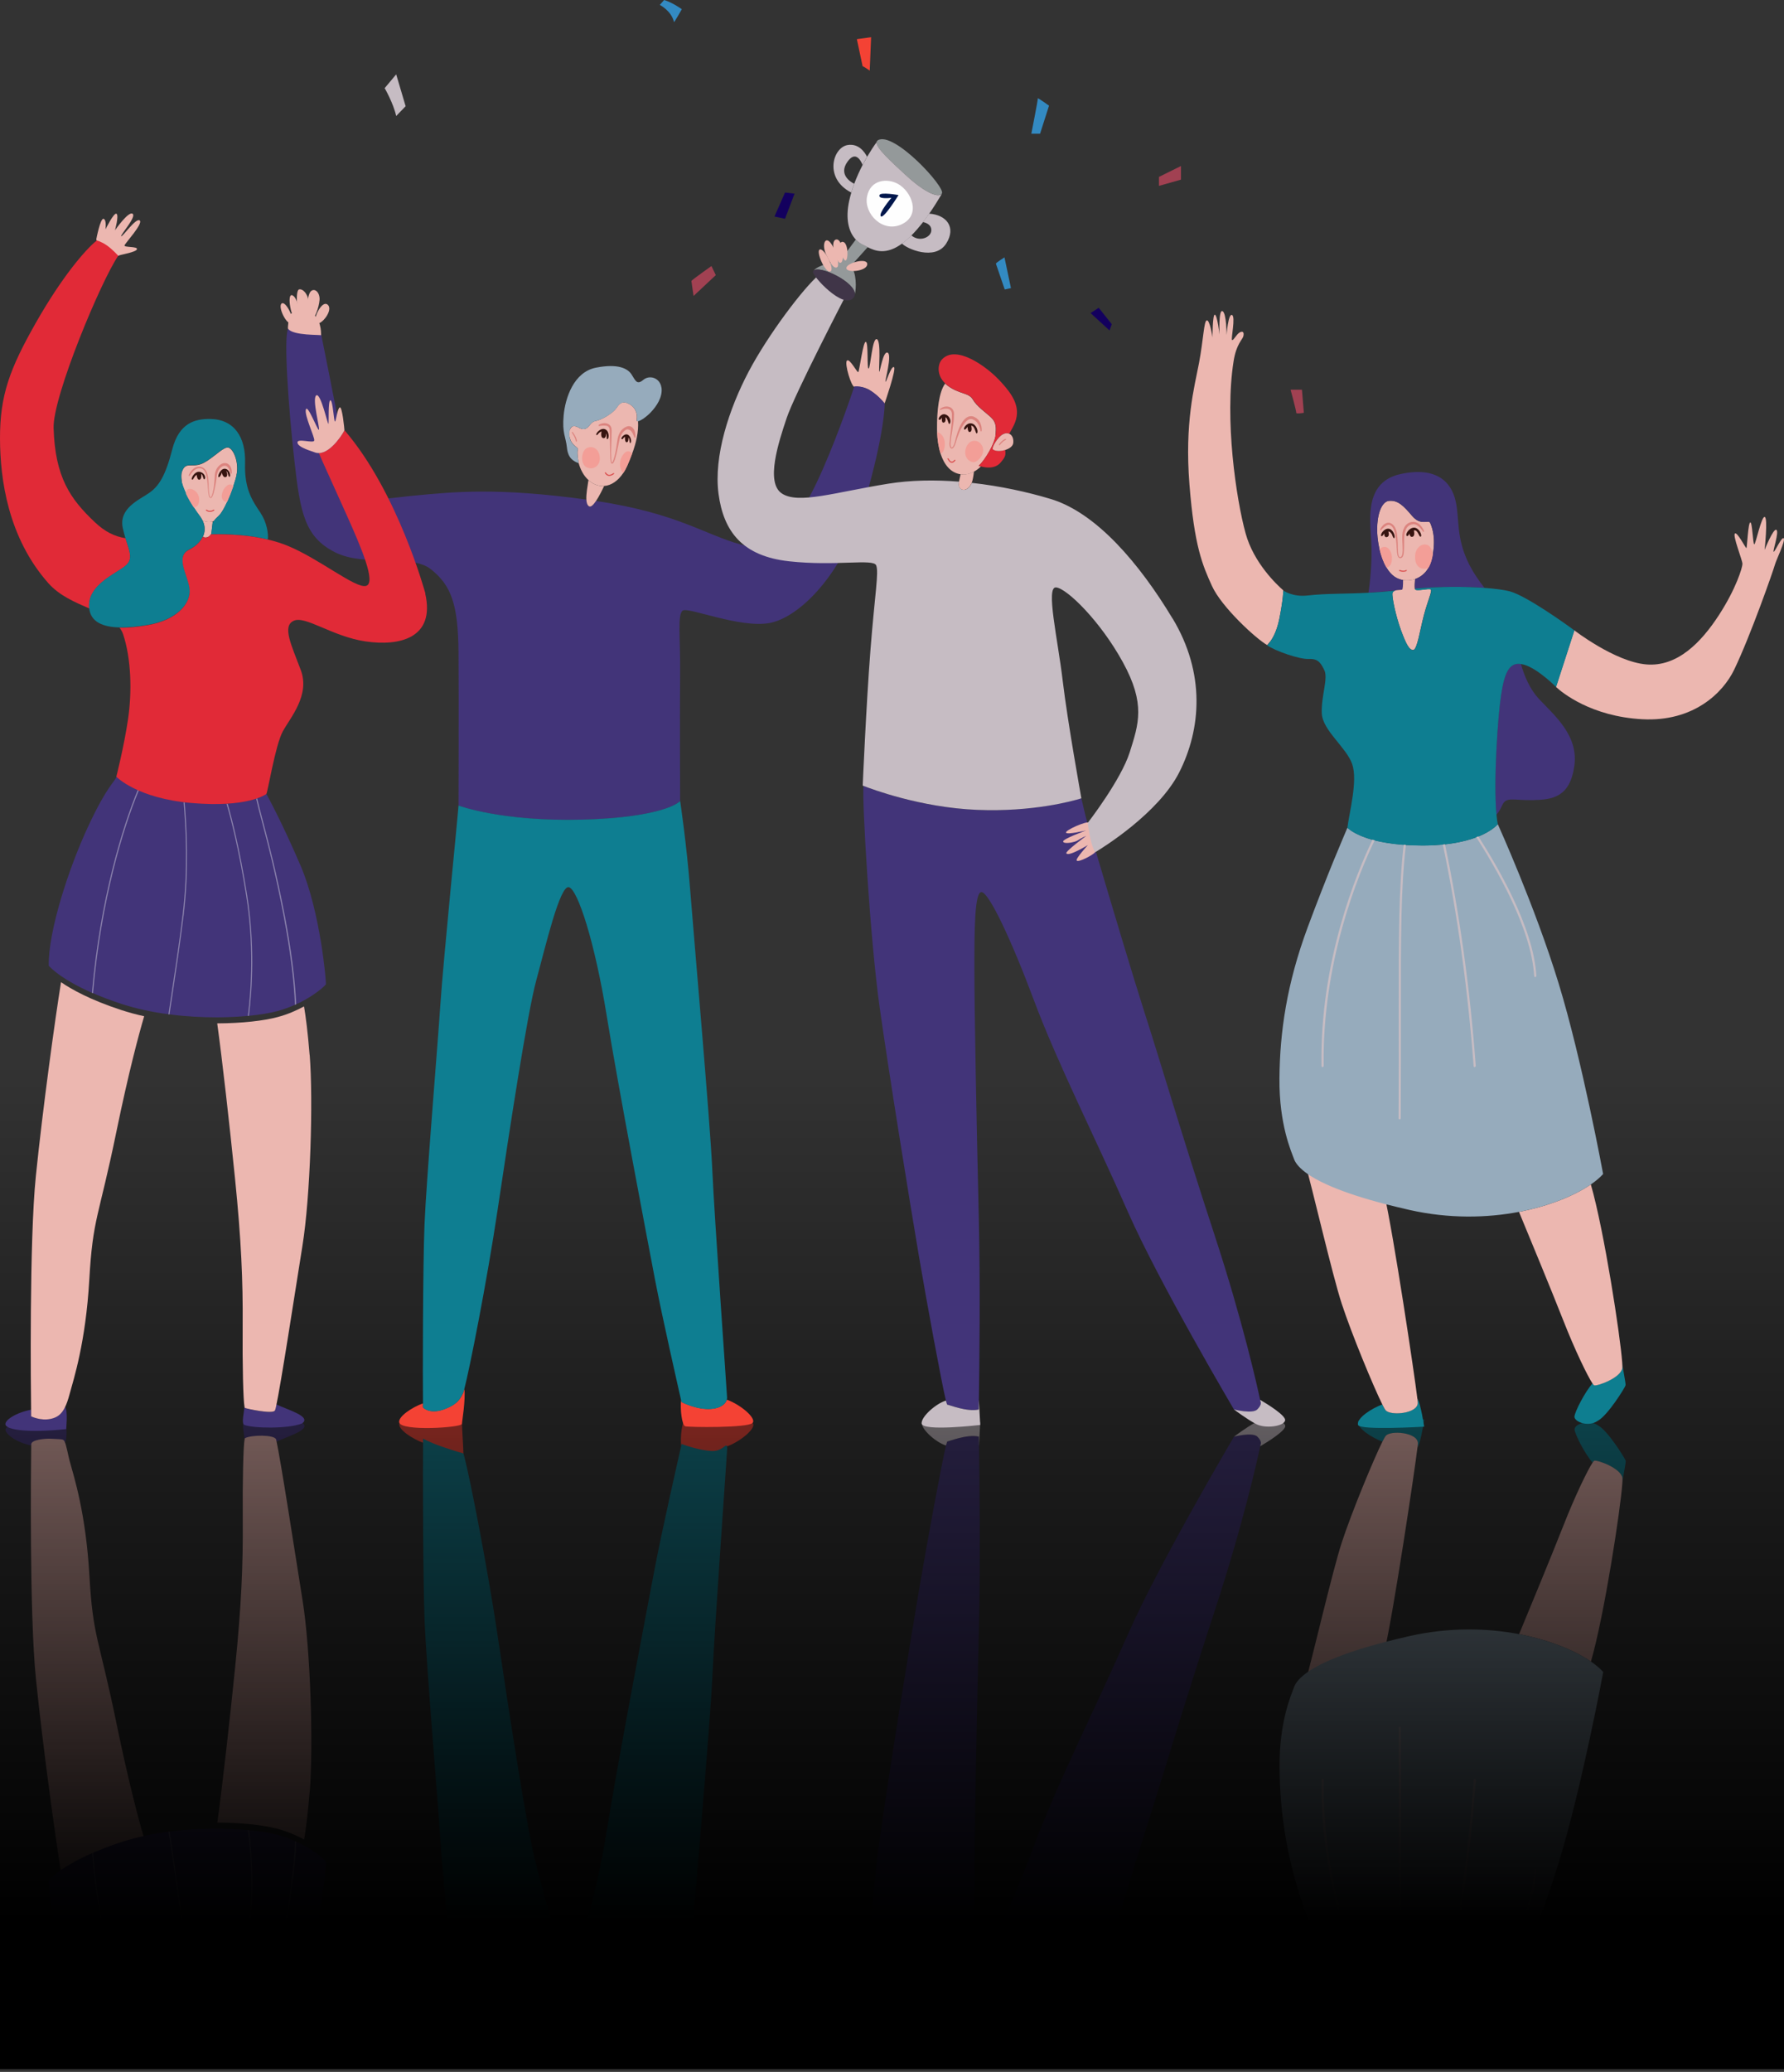 <svg width="647" height="751" viewBox="0 0 647 751" fill="none" xmlns="http://www.w3.org/2000/svg">
<rect x="0" y="0" width="647" height="751" fill="#333333" stroke="none"/>
<g opacity="0.8">
<path d="M457.207 523.472C457.207 523.472 457.149 523.704 457.062 524.139C456.162 528.403 450.968 552.042 440.465 584.092C428.83 619.565 420.763 647.12 414.844 665.451C411.217 676.705 403.151 703.68 397.493 722.794C397.319 722.678 397.203 722.62 397.203 722.62C395.723 725.143 394.94 730.132 394.679 732.278C393.373 736.745 392.734 740.313 392.183 742.198C389.63 741.415 374.6 737.151 354.376 737.992C333.688 738.834 315.728 745.679 313.203 746.665C312.623 741.792 315.524 691.527 319.064 666.437C322.604 641.348 329.974 595.926 333.311 576.232C336.241 558.974 341.464 530.665 343.089 523.936C343.321 523.008 343.495 522.486 343.553 522.486C344.134 522.486 350.633 519.759 354.985 520.717C354.985 520.717 354.985 522.022 355.043 524.284C355.218 534.697 355.624 565.935 354.985 591.779C354.202 623.307 353.419 666.031 353.419 680.012C353.419 693.992 353.419 708.959 356.175 708.175C358.932 707.392 366.621 691.44 375.093 668.787C383.566 646.134 397.551 618.579 408.983 592.562C420.415 566.573 447.574 520.688 447.574 520.688C447.574 520.688 454.276 518.947 456.046 520.688C457.816 522.457 457.236 523.443 457.236 523.443L457.207 523.472Z" fill="#423479"/>
<path d="M18.434 523.935C14.749 523.152 13.5 523.935 13.5 523.935C13.5 523.935 11.354 523.181 11.354 523.935C6.038 522.936 1.538 519.655 2.038 517.935C2.538 516.216 10.5 515.435 24.038 516.935C24.038 516.935 24.515 521.347 23.5 523C22.281 520.477 22.495 524.457 20 523.935L18.434 523.935Z" fill="#423479"/>
<path d="M88.825 521.259C88.825 521.259 88.737 521.433 88.679 521.665H88.65V521.868V521.549C88.65 519.983 87.468 515.653 88.65 515.153C91.668 513.877 104.538 513.653 109.538 515.653C113.252 518.118 104.478 520.562 100.038 522.65C99.864 521.838 98 522 98 522C98 522 89.347 520.998 88.825 521.259Z" fill="#423479"/>
<path d="M22.179 678.92C20.061 665.897 15.535 633.064 13.04 608.612C10.631 584.915 11.211 531.882 11.327 523.5C11.351 521.8 16.598 521.388 18.5 521.5C23 521.765 22.92 521.511 23.5 522.7C24.081 523.889 24.733 527.573 25.226 529.429C26.793 535.201 31.116 548.34 32.422 571.051C33.727 593.762 35.73 592.979 42.287 624.884C46.755 646.522 50.411 660.067 52.326 666.535C49.454 667.173 46.61 667.927 43.883 668.827C32.77 672.481 26.038 676.223 22.15 678.891L22.179 678.92Z" fill="#ECB7B0"/>
<path d="M112.329 649.142C111.662 657.524 110.907 663.209 110.298 666.777C107.629 665.327 104.379 663.876 100.636 662.89C95.79 661.585 87.869 660.657 78.816 660.628C80.644 647.402 83.227 624.546 85.287 604.271C87.521 582.083 88.159 567.522 88.043 551.366C87.927 536.603 88.246 523.957 88.711 521.694C88.769 521.462 88.798 521.317 88.856 521.288C91.333 520.05 99.5 520 100.143 521.752C101.826 529.236 107.106 563.723 109.718 579.994C112.619 597.977 113.664 632.638 112.358 649.171L112.329 649.142Z" fill="#ECB7B0"/>
<path d="M118.277 674.878C118.161 674.501 115.259 671.687 110.297 668.961C109.398 668.439 108.411 667.974 107.367 667.51C107.251 667.452 107.106 667.394 106.99 667.336C105.075 666.495 102.956 665.712 100.635 665.074C97.995 664.378 94.455 663.769 90.306 663.363C90.161 663.363 90.016 663.334 89.9 663.334C86.534 663.015 82.791 662.841 78.816 662.812C73.332 662.812 67.442 663.102 61.493 663.885C61.377 663.885 61.232 663.914 61.116 663.943C58.186 664.32 55.255 664.813 52.353 665.451C49.481 666.089 46.666 666.843 43.91 667.742C39.993 669.019 36.656 670.324 33.755 671.571C33.639 671.629 33.493 671.687 33.377 671.716C28.242 673.978 24.615 676.096 22.177 677.778C18.957 680.04 17.709 681.52 17.709 681.52C17.506 694.021 24.992 716.964 31.985 731.93C38.977 746.897 41.444 747.796 42.314 750.058C42.314 750.058 44.606 747.68 50.003 745.244C50.119 745.186 50.235 745.128 50.352 745.099C54.181 743.416 59.52 741.763 66.6 740.864C66.716 740.864 66.861 740.835 66.977 740.835C67.877 740.719 68.805 740.632 69.763 740.545C74.666 740.139 78.758 740.081 82.123 740.284C82.268 740.284 82.385 740.284 82.53 740.284C87.259 740.574 90.567 741.328 92.801 742.053C92.917 742.053 93.062 742.111 93.178 742.169C95.412 742.952 96.428 743.677 96.631 743.764C96.631 743.764 101.854 734.512 109.05 717.776C116.246 701.04 118.393 675.545 118.219 674.936L118.277 674.878Z" fill="#423479"/>
<path d="M502.529 520.479C502.297 520.769 501.891 521.523 501.368 522.538C497.625 521.204 491.957 517.618 492.537 515.153C493.027 513.072 516.538 514.499 516.538 514.499C516.538 514.499 515.267 522.944 514.106 524.598C514.193 523.902 514.222 523.379 514.222 523.118C514.222 519.203 504.241 518.362 502.529 520.479Z" fill="#0E7E90"/>
<path d="M514.076 524.598C513.002 533.648 505.459 583.946 502.093 598.623C486.047 602.828 477.633 606.831 473.31 610.138C475.805 601.697 483.145 569.73 486.627 559.085C490.254 548.005 498.146 529.007 501.367 522.539C501.889 521.494 502.296 520.769 502.528 520.479C504.24 518.333 514.221 519.174 514.221 523.119C514.221 523.38 514.192 523.902 514.105 524.598H514.076Z" fill="#ECB7B0"/>
<path d="M588.414 535.799C587.892 532.116 579.071 529.099 578.172 529.505C578.056 529.563 577.853 529.795 577.592 530.172C574.893 527.156 571.183 519.979 571.038 518.152C570.922 516.325 576.037 514.153 579.538 516.652C583.078 518.509 589.459 528.78 589.575 529.476C589.72 530.172 588.588 535.248 588.356 537.771C588.414 536.785 588.443 536.118 588.414 535.799Z" fill="#0E7E90"/>
<path d="M588.357 537.771C587.689 547.256 581.857 585.397 576.983 602.278C571.18 598.276 562.04 594.476 550.927 592.33C554.641 583.338 562.533 564.34 567.001 552.97C571.209 542.238 575.851 532.696 577.592 530.143C577.853 529.766 578.056 529.534 578.172 529.476C579.101 529.07 587.892 532.086 588.415 535.77C588.444 536.089 588.415 536.756 588.357 537.742V537.771Z" fill="#ECB7B0"/>
<path d="M581.45 606.049C580.318 604.801 578.838 603.525 577.01 602.278C571.207 598.275 562.067 594.476 550.954 592.329C539.377 590.125 525.624 589.777 511.203 593.025C507.925 593.751 504.907 594.534 502.092 595.23C486.076 599.435 477.632 603.438 473.309 606.774C470.901 608.63 469.769 610.225 469.305 611.56C468.377 614.17 463.908 623.887 464.053 640.709C464.198 657.503 466.694 674.964 474.296 695.442C477.661 704.491 480.911 712.729 483.494 719.081C486.105 725.433 488.049 729.958 488.716 731.553C488.716 731.553 490.951 729.058 497.769 727.173C498.03 727.115 498.291 727.028 498.553 726.97C501.338 726.274 504.82 725.665 509.114 725.346C509.375 725.346 509.636 725.317 509.898 725.288C511.755 725.172 513.757 725.085 515.904 725.085C518.602 725.085 521.04 725.23 523.274 725.433C523.535 725.433 523.796 725.491 524.057 725.52C528.874 726.042 532.559 726.999 535.402 728.043C535.663 728.13 535.924 728.246 536.157 728.333C541.408 730.451 543.236 732.829 543.236 732.829C543.236 732.829 556.758 703.012 565.288 675.167C573.819 647.352 581.45 605.991 581.45 605.991V606.049Z" fill="#96ABBC"/>
<path d="M160.814 526.435C155.678 524.666 153.444 521.5 153.444 521.5C153.444 521.761 153.444 522.254 153.444 522.95C149.382 521.471 144.565 518.222 144.797 516.134C145.184 512.654 167.538 514.176 167.538 515.496C167.538 517.564 168 524 168.068 526.895C166 527.435 165.978 529.205 160.843 527.435L160.814 526.435Z" fill="#F44234"/>
<path d="M257.841 527.435C252.734 527.058 247.192 523.443 247.192 523.443C247.192 523.443 247.134 523.704 247.047 524.139C246.67 520.832 247.337 515.059 248.527 514.653C249.716 514.247 271.246 514.015 272.958 515.842C274.466 517.437 268.925 522.34 263.644 524.284C263.266 523.095 261.932 527.754 257.87 527.435H257.841Z" fill="#F44234"/>
<path d="M258.363 607.615C257.579 625.076 251.66 692.048 250.355 708.842C249.049 725.636 246.699 741.27 246.699 741.27C246.699 740.864 240.518 735.237 211.242 734.454C181.965 733.67 166.326 739.558 166.326 739.558C166.065 735.498 160.813 683.376 159.768 667.742C158.724 652.109 154.662 603.786 153.994 587.776C153.385 572.925 153.327 531.564 153.443 522.892C153.443 522.196 153.443 521.703 153.443 521.441C153.443 521.441 155.364 522.666 160.5 524.435C165.607 526.205 168.038 526.807 168.038 526.807C168.125 527.01 168.27 527.446 168.415 528.084C170.272 535.016 176.655 567.24 180.515 593.113C184.722 621.334 191.279 664.407 194.558 676.357C197.837 688.307 203.089 710.873 206.367 709.973C209.646 709.045 215.826 689.641 220.034 663.624C224.241 637.635 234.86 582.091 237.617 567.646C240.141 554.478 246.031 528.606 247.047 524.081C247.134 523.646 247.192 523.385 247.192 523.385C247.192 523.385 252.705 525.558 257.841 525.935C261.932 526.254 263.237 523.037 263.615 524.226C263.702 524.516 263.731 524.806 263.731 524.98C263.731 525.879 259.146 590.096 258.363 607.557V607.615Z" fill="#0E7E91"/>
<path d="M343.552 522.486C343.552 522.486 343.32 523.008 343.088 523.936C339.664 522.979 334.057 518.152 334.298 515.653C334.587 512.654 355.5 515.5 355.5 515.5L355.043 524.284C355.014 522.022 354.985 520.716 354.985 520.716C350.632 519.759 344.133 522.486 343.552 522.486Z" fill="#C6BCC3"/>
<path d="M457.061 524.168C457.148 523.732 457.206 523.5 457.206 523.5C457.206 523.5 457.786 522.514 456.016 520.745C454.247 519.005 447.544 520.745 447.544 520.745C447.544 520.745 452.07 517.322 455.494 515.495C458.918 513.639 465.737 514.625 466.114 516.771C466.433 518.512 459.672 522.688 457.032 524.226L457.061 524.168Z" fill="#C6BCC3"/>
<path opacity="0.4" d="M50.381 745.041C44.781 731.64 36.686 705.275 33.755 671.542C33.639 671.6 33.494 671.658 33.378 671.687C36.309 705.391 44.404 731.756 50.004 745.186C50.12 745.128 50.236 745.07 50.352 745.041H50.381Z" fill="white"/>
<path opacity="0.4" d="M66.688 700.257C65.441 690.018 63.729 678.648 62.481 670.353C62.104 667.946 61.785 665.712 61.494 663.856C61.378 663.856 61.233 663.885 61.117 663.914C61.349 665.509 61.669 667.626 62.104 670.382C63.351 678.677 65.092 690.047 66.311 700.286C68.255 716.645 67.385 731.698 66.63 740.777C66.746 740.777 66.891 740.748 67.007 740.748C67.762 731.611 68.632 716.616 66.688 700.257Z" fill="white"/>
<path opacity="0.4" d="M90.336 663.363C90.336 663.363 90.046 663.334 89.93 663.334C91.206 673.369 92.106 689.641 89.291 707.073C86.564 724.244 83.662 735.208 82.183 740.226C82.328 740.226 82.444 740.226 82.589 740.226C84.069 735.15 86.941 724.186 89.669 707.102C92.454 689.67 91.584 673.398 90.307 663.334L90.336 663.363Z" fill="white"/>
<path opacity="0.4" d="M107.397 667.51C107.397 667.51 107.136 667.394 107.019 667.336C106.642 676.386 105.279 687.06 102.986 699.184C99.969 715.078 97.154 725.694 95.094 733.496C94.224 736.774 93.498 739.53 92.918 742.053C93.034 742.053 93.179 742.111 93.295 742.169C93.876 739.675 94.601 736.919 95.471 733.613C97.531 725.839 100.346 715.165 103.393 699.271C105.685 687.176 107.048 676.56 107.455 667.539L107.397 667.51Z" fill="white"/>
<path d="M480.07 645.177C480.07 644.945 479.896 644.771 479.693 644.771C479.49 644.771 479.287 644.945 479.287 645.177C478.678 683.028 491.909 714.905 497.799 727.174C498.06 727.116 498.321 727.029 498.582 726.971C492.75 714.876 479.49 682.999 480.099 645.177H480.07Z" fill="#C6BCC3"/>
<path d="M508.1 663.71C508.1 652.921 508.1 640.739 508.042 626.236C508.042 626.004 507.868 625.859 507.636 625.859C507.404 625.859 507.259 626.033 507.259 626.236C507.346 640.739 507.346 652.921 507.317 663.71C507.317 692.425 507.288 709.393 509.116 725.346C509.377 725.346 509.638 725.317 509.899 725.288C508.071 709.335 508.071 692.396 508.1 663.71Z" fill="#C6BCC3"/>
<path d="M535.23 645.205C535.23 645.002 535.085 644.799 534.853 644.77C534.65 644.77 534.476 644.944 534.476 645.118C532.358 673.195 528.615 700.199 523.305 725.433C523.566 725.433 523.827 725.491 524.088 725.52C529.398 700.286 533.17 673.253 535.259 645.176L535.23 645.205Z" fill="#C6BCC3"/>
<path d="M557.194 677.807C557.194 677.604 557.049 677.401 556.817 677.401C556.585 677.401 556.44 677.575 556.44 677.778C555.424 695.5 541.816 718.037 535.433 728.101C535.694 728.188 535.955 728.304 536.187 728.391C542.657 718.24 556.208 695.703 557.223 677.836L557.194 677.807Z" fill="#C6BCC3"/>
</g>
<rect x="647" y="750" width="647" height="372" transform="rotate(-180 647 750)" fill="url(#paint0_linear_1279_113170)"/>
<path d="M519.668 200.903C519.581 201.483 519.435 202.063 519.29 202.702C519 203.891 518.594 204.907 518.072 205.806C516.882 207.896 515.112 209.23 513.197 209.898C511.775 210.391 510.296 210.507 508.845 210.275C507.713 210.072 506.611 209.665 505.682 208.998C504.58 208.215 503.651 207.112 502.839 205.777C501.678 203.862 500.837 201.483 500.285 199.046C499.647 196.289 499.357 193.475 499.444 191.067C499.647 185.031 501.533 181.782 503.709 181.55C506.872 181.23 508.903 183.174 512.124 187.004C515.344 190.805 518.101 188.194 518.681 189.558C519.232 190.834 520.77 194.461 519.639 200.903H519.668Z" fill="#ECB7B0"/>
<path d="M457.169 508.147C457.169 508.147 457.111 507.915 457.024 507.48C456.124 503.214 450.93 479.567 440.427 447.505C428.792 412.019 420.725 384.454 414.806 366.116C411.179 354.858 403.113 327.874 397.455 308.753C397.281 308.869 397.165 308.927 397.165 308.927C395.685 306.403 394.902 301.412 394.64 299.265C393.335 294.797 392.696 291.228 392.145 289.342C389.592 290.125 374.562 294.39 354.338 293.549C333.65 292.707 315.689 285.86 313.165 284.873C312.585 289.748 315.486 340.032 319.026 365.13C322.566 390.228 329.936 435.666 333.273 455.368C336.203 472.632 341.426 500.951 343.051 507.683C343.283 508.611 343.457 509.134 343.515 509.134C344.096 509.134 350.595 511.861 354.947 510.903C354.947 510.903 354.947 509.598 355.005 507.335C355.179 496.918 355.586 465.668 354.947 439.816C354.164 408.276 353.38 365.536 353.38 351.551C353.38 337.565 353.38 322.593 356.137 323.377C358.893 324.16 366.583 340.119 375.055 362.78C383.528 385.441 397.513 413.005 408.945 439.032C420.377 465.03 447.536 510.932 447.536 510.932C447.536 510.932 454.238 512.673 456.008 510.932C457.778 509.163 457.198 508.176 457.198 508.176L457.169 508.147Z" fill="#423479"/>
<path d="M309.944 140.261C308.784 140.406 306.172 131.701 307.159 130.715C308.145 129.728 310.902 135.241 311.279 134.864C311.685 134.458 313.049 123.432 314.035 123.925C315.022 124.418 314.325 133.79 315.022 133.587C315.718 133.384 316.299 122.445 317.981 122.939C319.664 123.432 318.591 134.661 318.881 134.748C319.171 134.864 320.245 127.059 321.928 127.842C323.61 128.626 320.854 138.172 321.144 138.375C321.434 138.578 323.117 132.659 324.191 133.065C325.264 133.442 320.825 146.238 320.825 146.238C320.825 146.238 318.272 143.133 315.225 141.305C313.571 140.319 311.366 140.058 309.944 140.232V140.261Z" fill="#ECB7B0"/>
<path d="M320.824 146.238C320.824 146.238 315.746 139.39 309.827 140.087C309.827 140.087 304.691 155.755 298.395 170.089C292.069 184.393 283.016 201.338 268.828 197.421C255.104 193.62 245.935 186.105 216.165 181.579C215.207 183 214.25 183.929 213.583 183.494C212.973 183.087 212.741 182.217 212.654 181.085C180.592 176.675 164.75 178.242 149.72 179.693C134.603 181.143 128.77 184.509 124.94 164.227C121.081 143.946 116.41 120.849 116.41 120.849C116.41 120.849 105.413 117.106 104.456 119.167C102.86 122.619 104.601 147.631 106.748 166.81C108.866 185.989 110.578 194.665 121.488 200.178C132.397 205.69 149.081 200.584 156.306 206.358C163.531 212.132 166.142 218.835 166.287 236.302C166.403 253.769 166.287 292.011 166.287 292.011C166.287 292.011 181.927 297.902 211.203 297.118C240.48 296.335 246.66 290.677 246.66 290.299C246.66 289.922 246.515 256.816 246.66 243.933C246.776 231.079 245.616 222.781 247.589 221.33C249.562 219.879 268.48 227.887 279.244 225.798C290.009 223.68 305.765 208.215 313.396 182.449C320.998 156.712 320.853 146.238 320.853 146.238H320.824Z" fill="#423479"/>
<path d="M43.176 92.589C44.046 92.241 49.385 91.399 49.675 90.326C49.965 89.252 44.946 89.745 45.149 88.962C45.352 88.178 52.054 80.983 50.662 79.909C49.298 78.835 44.365 86.002 43.959 85.625C43.553 85.219 49.559 78.603 48.108 77.501C46.629 76.369 41.696 83.478 41.696 83.478C41.696 83.478 43.176 78.226 42.276 77.501C41.377 76.775 38.243 83.159 38.243 83.159C38.243 83.159 38.736 79.706 37.576 79.329C36.386 78.922 34.906 86.815 34.906 86.815C34.906 86.815 38.562 94.504 43.176 92.618V92.589Z" fill="#ECB7B0"/>
<path d="M104.457 119.166C104.282 118.905 104.747 114.843 105.153 114.06C105.559 113.276 110.782 111.39 113.829 114.06C116.875 116.7 116.382 121.836 116.44 121.546C116.498 121.255 106.256 121.749 104.486 119.166H104.457Z" fill="#ECB7B0"/>
<path d="M105.818 117.107C107.124 116.294 103.758 108.924 102.162 109.998C100.595 111.072 104.019 118.18 105.818 117.107Z" fill="#ECB7B0"/>
<path d="M107.88 116.323C108.983 116.178 108.49 108.256 106.11 107.067C103.731 105.877 105.704 116.613 107.88 116.323Z" fill="#ECB7B0"/>
<path d="M110.406 115.742C111.393 115.713 111.915 111.129 111.828 108.953C111.712 106.777 109.884 104.514 108.433 104.92C106.983 105.326 107.505 115.859 110.406 115.742Z" fill="#ECB7B0"/>
<path d="M112.725 115.742C114.031 116.207 115.684 111.419 115.888 108.75C116.091 106.08 114.176 104.223 112.725 105.587C111.274 106.951 110.752 115.046 112.725 115.742Z" fill="#ECB7B0"/>
<path d="M114.584 117.222C116.412 118.18 121.084 112.348 118.821 110.433C116.557 108.547 113.134 116.439 114.584 117.222Z" fill="#ECB7B0"/>
<path d="M394.931 298.22C394.264 297.408 386.314 300.919 386.604 301.789C386.894 302.689 393.945 301.006 393.945 301.006C393.945 301.006 385.385 304.082 385.559 305.039C385.762 306.084 389.912 305.329 390.985 304.546C392.088 303.762 393.945 302.979 393.945 302.979C393.945 302.979 386.372 308.55 386.72 309.275C387.387 310.697 394.525 306.316 394.525 306.316C394.525 306.316 389.912 311.364 390.492 311.945C391.246 312.699 396.498 309.798 397.165 308.927C397.165 308.927 397.456 301.267 394.902 298.22H394.931Z" fill="#ECB7B0"/>
<path d="M85.829 172.178C85.568 173.338 85.133 174.789 84.611 176.327C83.972 178.184 83.218 180.128 82.435 181.869C81.39 184.161 80.258 186.105 79.33 186.976C78.401 187.846 77.85 188.426 77.531 188.891C77.386 188.949 77.212 188.949 77.067 189.007C75.819 189.355 74.6 189.181 73.44 188.658C73.353 188.484 73.266 188.31 73.15 188.136C72.947 187.788 72.714 187.411 72.453 187.063C71.728 186.105 70.974 185.061 70.248 183.929C69.204 182.362 68.217 180.65 67.434 178.996C66.766 177.604 66.273 176.211 65.954 174.934C65.809 173.715 65.751 172.555 65.838 171.597C65.867 171.481 65.896 171.336 65.896 171.249C67.172 167.187 69.262 169.566 72.976 168.203C74.426 167.651 75.964 166.549 77.386 165.446C78.169 164.895 78.866 164.314 79.504 163.821C80.897 162.748 82.115 162.022 82.899 162.283C84.843 162.922 86.729 167.999 85.742 172.236L85.829 172.178Z" fill="#ECB7B0"/>
<path d="M45.526 205.081C48.427 202.673 47.006 199.945 45.526 195.1C41.522 194.432 38.098 192.778 34.413 189.297C25.476 180.882 19.963 172.961 19.441 155.145C19.093 143.684 36.763 101.554 42.886 92.704C42.886 92.704 40.738 90.325 38.765 88.961C36.792 87.569 35.109 87.162 35.109 87.162C30.873 90.528 22.314 100.596 12.942 117.106C3.57 133.645 -0.057 143.22 0.001 159.063C0.059 173.744 2.902 194.839 17.526 211.377C21.53 215.904 27.217 218.312 32.382 220.546C32.382 220.401 32.353 220.285 32.324 220.169C31.831 211.987 41.986 208.041 45.526 205.11V205.081Z" fill="#E12A37"/>
<path d="M77.066 188.978C75.819 189.326 74.6 189.152 73.439 188.629C74.31 190.399 74.426 192.111 73.904 193.736C73.817 193.997 73.701 194.287 73.585 194.549C73.614 194.578 73.643 194.636 73.701 194.636C74.6 195.071 75.819 194.81 76.515 193.649C76.573 193.562 76.602 193.417 76.66 193.33L77.095 189.703C77.095 189.442 77.095 189.21 77.095 189.007L77.066 188.978Z" fill="#ECB7B0"/>
<path d="M94.591 186.048C91.428 181.405 88.585 177.169 88.875 167.826C89.165 158.454 84.929 151.983 76.253 151.867C70.827 151.78 64.937 153.231 62.471 162.893C60.004 172.555 57.567 176.298 53.998 178.736C50.458 181.202 42.972 184.249 44.539 191.444C44.829 192.779 45.178 193.969 45.497 195.071C46.977 199.888 48.398 202.644 45.497 205.053C41.957 208.012 31.801 211.929 32.295 220.112C32.295 220.257 32.324 220.373 32.353 220.489C32.875 225.537 37.489 227.307 43.408 227.423C46.599 227.482 50.139 227.104 53.679 226.495C63.922 224.725 68.941 219.009 68.854 214.076C68.767 209.173 63.225 201.861 68.564 199.221C70.972 198.002 72.713 196.377 73.584 194.491C73.7 194.23 73.816 193.969 73.903 193.679C74.396 192.083 74.28 190.342 73.439 188.572C73.352 188.398 73.264 188.224 73.148 188.05C72.945 187.701 72.713 187.324 72.452 186.976C69.812 183.494 66.968 178.445 65.953 174.819C65.721 173.919 65.604 172.439 65.837 171.482C65.865 171.366 65.865 171.221 65.924 171.134C67.2 167.1 69.289 169.451 73.003 168.087C74.454 167.536 75.992 166.462 77.443 165.33C78.168 164.779 78.894 164.199 79.561 163.706C80.954 162.661 82.172 161.936 82.956 162.197C84.9 162.835 86.786 167.913 85.799 172.149C84.813 176.385 81.563 184.887 79.3 186.947C78.342 187.817 77.82 188.427 77.501 188.862C77.066 189.442 77.066 189.703 77.066 189.703L76.63 193.33V193.65C83.855 193.504 90.79 194.027 97.115 195.536C97.434 193.562 96.709 189.21 94.562 186.077L94.591 186.048Z" fill="#0E7E91"/>
<path d="M18.396 514.278C14.711 515.061 11.317 513.349 11.317 513.349C11.317 513.349 11.317 511.724 11.317 510.969C6 511.969 1.5 514.749 2 516.469C2.5 518.19 10 519.5 24 518C24 518 24.664 511.638 23.648 509.984C22.43 512.508 20.921 513.727 18.425 514.249L18.396 514.278Z" fill="#423479"/>
<path d="M88.786 510.361C88.786 510.361 88.699 510.187 88.641 509.955H88.612V509.751V510.071C88.612 511.637 87.43 515.969 88.612 516.469C91.63 517.746 104.5 517.969 109.5 515.969C113.214 513.503 104.44 511.058 100 508.969C99.826 509.782 99.754 511.173 99.667 511.318C98.739 512.711 89.309 510.622 88.786 510.361Z" fill="#423479"/>
<path d="M22.141 355.969C20.023 368.997 15.496 401.843 13.001 426.303C10.593 450.008 11.173 503.861 11.289 512.246C11.289 512.972 11.289 513.378 11.289 513.378C11.289 513.378 14.684 515.09 18.369 514.306C20.864 513.784 22.373 512.565 23.592 510.041C24.172 508.852 24.694 507.372 25.188 505.515C26.755 499.741 31.078 486.597 32.383 463.878C33.689 441.159 35.691 441.942 42.249 410.025C46.717 388.379 50.373 374.829 52.288 368.359C49.416 367.72 46.572 366.966 43.845 366.067C32.732 362.411 26 358.668 22.112 355.998L22.141 355.969Z" fill="#ECB7B0"/>
<path d="M112.291 382.431C111.624 374.046 110.869 368.359 110.26 364.79C107.591 366.241 104.341 367.692 100.598 368.678C95.752 369.984 87.831 370.912 78.778 370.941C80.606 384.172 83.189 407.037 85.249 427.318C87.483 449.515 88.121 464.081 88.005 480.242C87.889 495.011 88.208 507.662 88.673 509.925C88.731 510.157 88.76 510.302 88.818 510.331C89.34 510.593 98.799 512.682 99.698 511.289C99.785 511.144 99.931 510.68 100.105 509.867C101.788 502.381 107.068 467.882 109.68 451.604C112.581 433.615 113.626 398.941 112.32 382.402L112.291 382.431Z" fill="#ECB7B0"/>
<path d="M118.239 356.687C118.122 357.064 115.221 359.878 110.259 362.606C109.36 363.128 108.373 363.592 107.329 364.057C107.213 364.115 107.068 364.173 106.951 364.231C105.036 365.072 102.918 365.856 100.597 366.494C97.957 367.19 94.417 367.8 90.268 368.206C90.123 368.206 89.978 368.235 89.861 368.235C86.496 368.554 82.753 368.728 78.778 368.757C73.294 368.757 67.403 368.467 61.455 367.684C61.339 367.684 61.194 367.655 61.078 367.626C58.148 367.248 55.217 366.755 52.316 366.117C49.443 365.478 46.628 364.724 43.872 363.825C39.955 362.548 36.618 361.242 33.717 359.994C33.6 359.936 33.455 359.878 33.339 359.849C28.204 357.586 24.577 355.468 22.139 353.785C18.919 351.522 17.671 350.042 17.671 350.042C17.468 337.537 24.954 314.585 31.947 299.613C38.939 284.641 41.406 283.742 42.276 281.479C42.276 281.479 44.568 283.858 49.965 286.295C50.081 286.353 50.197 286.411 50.313 286.44C54.143 288.123 59.482 289.777 66.562 290.677C66.678 290.677 66.823 290.706 66.939 290.706C67.839 290.822 68.767 290.909 69.725 290.996C74.628 291.402 78.719 291.46 82.085 291.257C82.23 291.257 82.346 291.257 82.492 291.257C87.221 290.967 90.529 290.212 92.763 289.487C92.879 289.487 93.024 289.429 93.14 289.371C95.374 288.588 96.39 287.862 96.593 287.775C96.593 287.775 101.816 297.031 109.012 313.773C116.207 330.515 118.355 356.019 118.18 356.629L118.239 356.687Z" fill="#423479"/>
<path d="M508.468 213.786C508.816 213.728 508.903 212.277 508.874 210.275C507.743 210.072 506.64 209.637 505.712 208.998C501.301 205.923 499.27 197.102 499.473 191.067C499.676 185.032 501.591 181.782 503.738 181.55C506.901 181.231 508.932 183.204 512.153 187.005C515.374 190.806 518.13 188.194 518.71 189.558C519.291 190.922 521.09 195.129 519.291 202.673C518.362 206.59 515.954 208.94 513.227 209.898C513.052 211.203 512.936 212.625 513.11 213.322C522.482 212.538 531.564 212.567 538.354 213.06C536.352 210.507 534.466 207.78 532.986 204.907C527.879 194.926 529.446 188.223 527.879 181.492C526.313 174.76 521.061 169.044 508.062 171.801C495.063 174.557 496.775 187.556 497.297 195.941C497.79 203.747 496.688 212.248 496.311 214.801C499.241 214.656 502.491 214.395 506.176 214.018C507.075 213.757 508.265 213.815 508.526 213.757L508.468 213.786Z" fill="#423479"/>
<path d="M544.361 251.912C543.172 259.862 541.547 283.393 542.707 295.29C543.723 294.216 544.39 292.765 544.884 291.721C546.334 288.703 548.83 290.154 555.909 290.009C562.989 289.893 569.315 288.964 570.939 277.793C572.593 266.622 563.802 259.398 558.144 253.362C554.923 249.91 552.921 245.325 551.557 240.625C547.321 240.015 545.551 243.874 544.361 251.912Z" fill="#423479"/>
<path d="M460.65 232.559C461.666 231.195 463.117 228.584 463.987 224.202C465.438 216.978 465.409 213.989 465.409 213.989C463.117 211.987 454.702 204.095 451.742 193.33C448.29 180.824 444.053 151.954 447.39 130.889C448.377 124.65 450.64 123.113 450.93 121.836C451.22 120.559 450.843 119.863 449.653 120.472C448.464 121.053 447.187 123.722 446.81 123.229C446.404 122.735 448.174 114.756 446.81 114.176C445.417 113.567 444.837 121.459 444.837 121.459C444.837 121.459 444.837 113.479 443.357 112.783C441.877 112.087 442.283 121.256 442.283 121.256C442.283 121.256 441.5 114.35 440.601 114.06C439.73 113.77 439.73 122.619 439.73 122.329C439.73 122.039 438.744 115.917 437.67 116.12C436.596 116.323 436.48 122.91 434.826 131.672C433.144 140.435 429.604 153.231 431.374 175.602C433.144 197.972 436.103 204.849 439.556 212.422C443.009 220.024 455.514 231.543 459.548 233.806C459.548 233.806 460.012 233.371 460.65 232.53V232.559Z" fill="#ECB7B0"/>
<path d="M506.118 214.018C506.873 213.96 507.656 213.873 508.468 213.757C508.207 213.815 507.047 213.757 506.118 214.018Z" fill="#ECB7B0"/>
<path d="M646.93 195.129C646.205 194.287 643.651 200.177 643.245 200.003C642.839 199.8 645.334 192.72 644.231 192.053C643.129 191.386 639.966 199.336 639.966 199.336C639.966 199.336 641.214 187.846 640.024 187.381C638.835 186.917 636.745 197.247 636.223 197.305C635.701 197.363 635.556 189.296 634.772 189.354C633.989 189.412 633.612 198.407 633.38 198.668C633.177 198.93 629.956 192.488 629.172 193.417C628.389 194.345 631.929 203.079 631.929 204.384C631.929 205.69 629.637 213.379 623.34 223.041C617.044 232.704 608.368 241.814 597.023 240.828C585.649 239.841 570.939 228.467 570.939 228.467L564.294 248.981C566.47 251.041 577.09 259.717 595.631 260.703C614.142 261.69 624.878 251.157 628.911 242.772C634.83 230.527 643.187 206.619 643.68 204.762C644.173 202.905 647.626 195.97 646.901 195.099L646.93 195.129Z" fill="#ECB7B0"/>
<path d="M502.491 511.141C502.259 510.851 501.853 510.097 501.33 509.081C497.587 510.416 491.919 514.003 492.499 516.469C492.989 518.551 516.5 517.124 516.5 517.124C516.5 517.124 515.229 508.675 514.068 507.021C514.155 507.717 514.184 508.24 514.184 508.501C514.184 512.418 504.203 513.259 502.491 511.141Z" fill="#0E7E90"/>
<path d="M514.038 507.021C512.964 497.968 505.421 447.651 502.055 432.969C486.009 428.762 477.595 424.758 473.271 421.45C475.767 429.894 483.107 461.873 486.589 472.521C490.216 483.605 498.108 502.61 501.329 509.081C501.851 510.125 502.257 510.851 502.49 511.141C504.202 513.288 514.183 512.447 514.183 508.5C514.183 508.239 514.154 507.717 514.067 507.021H514.038Z" fill="#ECB7B0"/>
<path d="M588.376 495.816C587.854 499.501 579.033 502.518 578.134 502.112C578.018 502.054 577.815 501.822 577.554 501.445C574.855 504.462 571.145 511.641 571 513.469C570.884 515.297 575.999 517.469 579.5 514.969C583.04 513.112 589.421 502.837 589.537 502.141C589.682 501.445 588.55 496.367 588.318 493.843C588.376 494.829 588.405 495.496 588.376 495.816Z" fill="#0E7E90"/>
<path d="M588.319 493.843C587.651 484.354 581.819 446.199 576.945 429.312C571.141 433.316 562.002 437.117 550.889 439.265C554.603 448.259 562.495 467.264 566.963 478.638C571.17 489.374 575.813 498.92 577.554 501.474C577.815 501.851 578.018 502.083 578.134 502.141C579.063 502.547 587.854 499.53 588.377 495.845C588.406 495.525 588.377 494.858 588.319 493.872V493.843Z" fill="#ECB7B0"/>
<path d="M581.412 425.54C580.28 426.788 578.8 428.065 576.972 429.312C571.169 433.316 562.029 437.117 550.916 439.265C539.339 441.47 525.586 441.818 511.165 438.568C507.886 437.843 504.869 437.059 502.054 436.363C486.038 432.156 477.594 428.152 473.271 424.815C470.863 422.958 469.731 421.362 469.267 420.027C468.338 417.416 463.87 407.696 464.015 390.867C464.16 374.067 466.656 356.6 474.258 336.115C477.623 327.062 480.873 318.822 483.455 312.467C486.067 306.113 488.011 301.586 488.678 299.991C488.678 299.991 490.913 302.486 497.731 304.372C497.992 304.43 498.253 304.517 498.515 304.575C501.3 305.271 504.782 305.881 509.076 306.2C509.337 306.2 509.598 306.229 509.86 306.258C511.717 306.374 513.719 306.461 515.866 306.461C518.564 306.461 521.001 306.316 523.236 306.113C523.497 306.113 523.758 306.055 524.019 306.026C528.836 305.503 532.521 304.546 535.364 303.501C535.625 303.414 535.886 303.298 536.119 303.211C541.37 301.093 543.198 298.714 543.198 298.714C543.198 298.714 556.719 328.542 565.25 356.397C573.781 384.222 581.412 425.598 581.412 425.598V425.54Z" fill="#96ABBC"/>
<path d="M518.883 213.641C518.216 213.119 513.69 214.482 513.167 213.554C513.138 213.496 513.109 213.409 513.08 213.293C512.935 212.596 513.051 211.175 513.196 209.869C511.774 210.362 510.266 210.478 508.844 210.246C508.844 212.248 508.786 213.699 508.438 213.757C507.625 213.844 506.871 213.931 506.087 214.018C505.565 214.163 505.13 214.424 505.014 214.889C504.695 216.136 506.146 223.1 508.032 228.294C509.947 233.487 511.107 235.693 512.558 235.577C513.98 235.431 514.966 228.352 516.417 222.897C517.868 217.442 519.493 214.163 518.854 213.641H518.883Z" fill="#ECB7B0"/>
<path d="M547.669 214.366C545.667 213.844 542.388 213.38 538.326 213.089C531.536 212.596 522.483 212.538 513.082 213.35C513.082 213.438 513.14 213.554 513.169 213.612C513.692 214.54 518.218 213.147 518.885 213.699C519.553 214.221 517.899 217.5 516.448 222.955C514.997 228.409 514.011 235.489 512.589 235.634C511.138 235.75 509.949 233.516 508.063 228.351C506.177 223.158 504.726 216.194 505.045 214.946C505.161 214.482 505.596 214.25 506.119 214.076C502.434 214.453 499.184 214.714 496.253 214.859C487.317 215.324 481.31 215.062 474.231 215.846C468.805 216.484 465.468 214.076 465.41 214.047C465.41 214.047 465.41 217.035 463.988 224.26C463.118 228.642 461.667 231.224 460.651 232.617C460.013 233.516 459.549 233.893 459.549 233.893C462.508 235.983 471.271 239 474.521 238.855C477.771 238.71 478.844 239.9 480.295 242.917C481.746 245.935 479.105 252.376 479.366 258.557C479.628 264.737 488.303 270.917 490.392 276.952C492.481 282.987 489.348 294.42 488.651 300.049C488.651 300.049 494.454 306.49 515.868 306.49C537.281 306.49 543.2 298.743 543.2 298.743C542.997 297.756 542.852 296.625 542.736 295.348C541.575 283.452 543.2 259.92 544.39 251.97C545.609 243.904 547.35 240.045 551.586 240.683C551.963 240.741 552.369 240.828 552.804 240.944C557.94 242.511 564.353 249.039 564.353 249.039L570.997 228.526C568.154 226.378 553.588 215.991 547.698 214.395L547.669 214.366Z" fill="#0E7E91"/>
<path d="M214.135 174.644C213.874 174.47 213.642 174.238 213.41 174.034C213.091 176.182 212.539 179.025 212.655 181.085C212.713 182.217 212.975 183.087 213.584 183.493C214.251 183.958 215.209 183 216.166 181.578C217.327 179.867 218.459 177.516 219.097 176.153C217.472 176.269 215.789 175.804 214.164 174.644H214.135Z" fill="#ECB7B0"/>
<path d="M229.252 164.46C228.73 165.881 228.121 167.332 227.482 168.812C227.047 169.769 226.583 170.669 226.032 171.452C224.204 174.209 221.737 175.979 219.097 176.153C217.472 176.269 215.789 175.805 214.164 174.644C213.903 174.47 213.671 174.267 213.439 174.035C211.553 172.352 210.45 170.002 209.87 167.883C209.841 167.709 209.174 164.082 209.551 163.096C209.986 162.08 207.694 161.819 206.823 159.237C206.475 158.279 206.33 157.438 206.359 156.713C206.417 156.393 206.504 156.103 206.62 155.813C206.852 155.32 207.113 154.943 207.375 154.71C207.52 154.623 207.694 154.565 207.897 154.507C208.709 154.362 209.406 154.769 210.131 155.117C210.189 155.175 210.218 155.233 210.247 155.291C210.247 155.291 210.276 155.291 210.363 155.233C210.973 155.523 211.611 155.697 212.336 155.407C214.048 154.71 213.99 152.941 216.137 152.563C218.284 152.157 222.347 149.691 223.536 147.921C224.726 146.151 225.799 145.048 228.353 146.528C230.906 148.008 231.225 150.677 230.906 152.157C230.819 152.563 231.022 152.708 231.399 152.65C231.632 156.626 230.732 160.456 229.252 164.46Z" fill="#ECB7B0"/>
<path d="M160.776 510.904C155.64 512.674 153.406 510.12 153.406 510.12C153.406 509.859 153.406 509.366 153.406 508.67C149.343 510.149 144.527 513.399 144.759 515.488C145.146 518.969 167.5 517.447 167.5 516.127C167.5 515.952 168.929 507.045 168.407 503.447C168.233 504.085 168.116 504.52 168.029 504.723C166.985 506.958 165.94 509.105 160.805 510.875L160.776 510.904Z" fill="#F44234"/>
<path d="M257.803 510.672C252.696 511.049 247.154 508.176 247.154 508.176C247.154 508.176 247.096 507.915 247.009 507.48C246.632 510.788 247.299 516.563 248.489 516.969C249.678 517.375 271.208 517.608 272.92 515.78C274.428 514.184 268.886 509.279 263.606 507.335C263.228 508.525 261.894 510.353 257.832 510.672H257.803Z" fill="#F44234"/>
<path d="M258.325 423.974C257.541 406.506 251.622 339.51 250.317 322.71C249.011 305.91 246.661 290.271 246.661 290.271C246.661 290.677 240.48 296.306 211.204 297.089C181.927 297.873 166.288 291.982 166.288 291.982C166.027 296.045 160.775 348.185 159.73 363.825C158.686 379.464 154.624 427.804 153.956 443.82C153.347 458.676 153.289 500.052 153.405 508.728C153.405 509.424 153.405 509.917 153.405 510.178C153.405 510.178 155.639 512.732 160.775 510.962C165.882 509.192 166.926 507.016 168 504.811C168.087 504.607 168.232 504.172 168.377 503.534C170.234 496.599 176.617 464.363 180.476 438.481C184.684 410.249 191.241 367.161 194.52 355.207C197.799 343.253 203.05 320.679 206.329 321.578C209.608 322.507 215.788 341.918 219.995 367.945C224.203 393.943 234.822 449.507 237.579 463.957C240.103 477.13 245.993 503.012 247.009 507.538C247.096 507.973 247.154 508.234 247.154 508.234C247.154 508.234 252.667 511.107 257.803 510.73C261.894 510.411 263.199 508.583 263.577 507.393C263.664 507.103 263.693 506.813 263.693 506.639C263.693 505.739 259.108 441.499 258.325 424.032V423.974Z" fill="#0E7E91"/>
<path d="M239.871 140.464C239.378 137.011 235.635 135.734 233.284 137.707C230.934 139.68 230.441 137.881 229.048 135.734C227.655 133.558 224.116 131.701 216.136 133.268C208.128 134.835 205.023 144.12 204.414 150.59C203.834 157.09 205.198 158.279 205.604 162.225C206.01 166.171 207.954 167.158 209.869 167.912C209.869 167.912 209.869 167.912 209.869 167.883C209.84 167.709 209.173 164.082 209.55 163.096C209.956 162.08 207.635 161.819 206.793 159.266C206.097 157.177 206.706 155.058 207.345 154.71C207.519 154.623 207.693 154.565 207.896 154.507C208.708 154.362 209.405 154.768 210.13 155.117C210.217 155.175 210.304 155.204 210.391 155.233C211.001 155.523 211.639 155.697 212.364 155.407C214.047 154.71 214.018 152.94 216.165 152.563C218.313 152.157 222.375 149.72 223.564 147.95C224.754 146.18 225.827 145.106 228.381 146.557C230.934 148.037 231.253 150.706 230.934 152.186C230.847 152.592 231.05 152.737 231.427 152.679C232.356 152.534 234.387 151.141 235.954 149.517C238.13 147.253 240.393 143.888 239.9 140.464H239.871Z" fill="#96ABBC"/>
<path d="M361.04 157.902C360.749 160.658 357.413 166.577 354.946 168.84C354.946 168.84 355.237 168.956 355.73 169.101C354.946 169.827 354.134 170.465 353.234 170.958C351.929 171.684 350.565 172.09 349.114 172.003C348.853 172.003 348.65 171.945 348.389 171.916C344.675 171.365 342.412 168.347 341.135 164.517C340.352 162.109 339.945 159.352 339.858 156.683C339.858 156.393 339.829 156.074 339.829 155.754C339.742 148.617 340.584 142.03 342.731 139.1C342.731 139.1 342.76 139.042 342.789 139.042C343.05 139.303 343.34 139.564 343.659 139.796C347.896 142.959 351.319 142.262 352.799 144.816C354.279 147.369 357.442 149.458 359.415 151.315C361.388 153.172 361.301 155.145 360.982 157.902H361.04Z" fill="#ECB7B0"/>
<path d="M425.253 224.203C413.299 204.356 397.66 185.844 381.005 180.854C372.619 178.329 362.696 176.153 352.425 175.022C351.641 176.995 349.929 178.155 348.537 177.256C347.695 176.733 347.637 175.747 347.84 174.586C339.136 173.89 330.315 174.006 322.046 175.341C302.489 178.503 289.606 182.827 283.571 178.881C277.536 174.935 282.381 160.224 285.283 151.577C288.155 142.901 306.928 106.777 306.928 106.777L296.947 99.698C291.463 104.282 278.58 121.285 271.501 134.719C264.421 148.153 258.763 165.359 260.591 179.026C262.419 192.692 269.266 201.6 286.211 203.457C303.156 205.314 316.678 202.412 317.751 204.907C318.796 207.403 317.258 215.498 315.691 235.577C314.124 255.684 312.877 284.758 312.877 284.758C312.877 284.758 312.993 284.787 313.196 284.874C315.72 285.86 333.681 292.708 354.369 293.55C374.592 294.391 389.216 290.271 391.799 289.487C392.06 289.4 392.176 289.342 392.176 289.342C392.176 289.342 387.214 261.894 385.415 246.806C383.645 231.718 379.177 212.655 382.978 212.916C386.779 213.177 398.994 224.986 407.264 240.103C415.533 255.191 412.922 262.445 409.759 272.542C406.596 282.669 394.526 298.221 394.526 298.221C394.526 298.221 394.555 298.627 394.642 299.266C394.903 301.413 395.687 306.403 397.166 308.928C397.166 308.928 397.283 308.87 397.457 308.754C400.01 307.216 420.118 294.768 427.633 280.028C435.641 264.273 437.208 244.049 425.282 224.203H425.253Z" fill="#C6BCC3"/>
<path d="M349.115 171.974C348.854 171.974 348.651 171.916 348.39 171.858C348.187 172.787 347.955 173.744 347.81 174.586C347.636 175.746 347.694 176.733 348.506 177.255C349.899 178.126 351.611 176.965 352.394 175.021C352.51 174.789 352.568 174.528 352.655 174.266C352.974 173.019 353.12 171.8 353.236 170.93C351.959 171.626 350.566 172.032 349.115 171.945V171.974Z" fill="#ECB7B0"/>
<path d="M343.514 509.134C343.514 509.134 343.282 508.612 343.05 507.683C339.626 508.641 334.018 513.469 334.259 515.969C334.549 518.969 355.5 516.5 355.5 516.5L355.004 507.335C354.975 509.598 354.946 510.904 354.946 510.904C350.594 511.861 344.095 509.134 343.514 509.134Z" fill="#C6BCC3"/>
<path d="M457.023 507.451C457.11 507.886 457.168 508.118 457.168 508.118C457.168 508.118 457.748 509.105 455.978 510.875C454.208 512.616 447.506 510.875 447.506 510.875C447.506 510.875 452.032 514.299 455.456 516.127C458.88 517.984 465.699 516.997 466.076 514.85C466.395 513.109 459.634 508.931 456.994 507.393L457.023 507.451Z" fill="#C6BCC3"/>
<path d="M361.911 137.302C357.965 133.152 346.765 124.68 341.6 130.309C340.091 131.934 339.569 135.938 342.819 139.013C343.08 139.275 343.37 139.536 343.718 139.768C347.954 142.931 351.407 142.234 352.887 144.788C354.367 147.341 357.529 149.43 359.473 151.287C361.446 153.144 361.359 155.117 361.04 157.873C360.75 160.63 357.413 166.549 354.947 168.812C354.947 168.812 355.237 168.928 355.759 169.073C357.326 169.509 360.837 170.118 362.926 167.623C364.986 165.214 364.638 164.75 364.58 163.067C362.839 163.619 360.837 163.56 360.054 162.835C359.822 162.574 360.315 161.326 361.127 160.05C361.824 158.976 362.752 157.902 363.739 157.38C364.609 156.916 365.393 156.916 366.031 157.206C367.22 155.001 368.7 152.854 368.816 149.865C369.019 145.368 365.886 141.422 361.94 137.302H361.911Z" fill="#E12A37"/>
<path d="M366.031 157.234C365.392 156.944 364.609 156.944 363.738 157.408C362.752 157.931 361.823 159.004 361.127 160.078C360.286 161.355 359.792 162.602 360.053 162.863C360.837 163.589 362.839 163.647 364.58 163.095C366.06 162.631 367.336 161.79 367.481 160.542C367.656 158.917 367.046 157.699 366.06 157.234H366.031Z" fill="#ECB7B0"/>
<path d="M318.358 50.864C318.097 51.038 317.952 51.27 317.894 51.531C317.574 53.62 323.319 58.698 328.31 63.34C333.939 68.592 339.858 72.132 341.57 70.159C343.253 68.186 324.103 47.295 318.329 50.864H318.358Z" fill="#94999A"/>
<path d="M307.36 58.611C310.146 54.694 312.003 57.799 312.844 59.772C313.366 58.756 313.918 57.77 314.469 56.841C313.569 55.071 311.364 51.909 307.389 52.576C301.963 53.505 298.742 64.705 308.753 69.811C309.043 68.709 309.42 67.664 309.797 66.62C308.579 66.01 303.994 63.312 307.36 58.611Z" fill="#C6BCC3"/>
<path d="M336.927 77.471C336.173 78.544 335.448 79.56 334.722 80.489C336.057 80.779 337.711 81.504 337.769 83.303C337.885 86.059 333.416 87.887 330.515 85.305C329.325 86.524 328.194 87.481 327.12 88.265C328.716 90.122 339.103 94.706 343.166 88.265C346.909 82.374 343.224 77.819 336.927 77.442V77.471Z" fill="#C6BCC3"/>
<path d="M309.742 107.677C309.742 107.677 309.626 107.88 309.539 107.996C309.626 107.938 309.684 107.822 309.742 107.677Z" fill="#3A28B1"/>
<path d="M310.379 86.814L304.634 94.561C304.634 94.561 296.829 95.751 295.03 98.13C297.177 95.925 310.525 102.395 310.002 106.806C310.612 104.369 310.67 98.914 308.58 96.389L314.703 89.571C314.035 89.222 313.455 88.903 312.904 88.642C311.946 88.207 311.105 87.569 310.35 86.785L310.379 86.814Z" fill="#94999A"/>
<path d="M328.342 63.34C323.351 58.698 317.606 53.62 317.926 51.531C316.823 53.04 315.662 54.839 314.473 56.841C313.921 57.799 313.399 58.756 312.848 59.772C311.745 61.919 310.701 64.211 309.801 66.619C309.424 67.664 309.076 68.708 308.757 69.782C308.467 70.769 308.176 71.784 307.973 72.8C306.552 79.328 307.77 84.116 310.382 86.843C311.136 87.626 311.977 88.265 312.935 88.7C313.486 88.932 314.067 89.28 314.734 89.629C317.49 91.021 321.407 92.472 327.152 88.294C328.226 87.51 329.358 86.553 330.547 85.334C331.853 84.028 333.246 82.433 334.755 80.518C335.451 79.589 336.205 78.603 336.96 77.5C338.439 75.382 339.977 72.974 341.631 70.188C339.919 72.161 334 68.621 328.371 63.37L328.342 63.34Z" fill="#C6BCC3"/>
<path d="M310.029 106.835C309.942 107.183 309.855 107.474 309.739 107.677C309.913 107.416 310 107.125 310.029 106.835Z" fill="#261D98"/>
<path d="M294.855 98.45C294.855 98.45 295.001 98.246 295.059 98.159C294.972 98.246 294.913 98.334 294.855 98.45Z" fill="#261D98"/>
<path d="M295.03 98.159C295.03 98.159 294.885 98.333 294.827 98.449C294.275 99.697 305.795 112.406 309.509 107.966C309.596 107.85 309.654 107.763 309.712 107.647C309.828 107.444 309.915 107.154 310.002 106.806C310.495 102.424 297.177 95.954 295.03 98.13V98.159Z" fill="#403548"/>
<path d="M301.153 98.392C302.836 97.695 299.18 90.122 297.41 90.412C295.64 90.703 299.267 99.175 301.153 98.392Z" fill="#ECB7B0"/>
<path d="M303.532 96.912C304.838 96.36 302.923 89.832 300.979 87.743C299.006 85.683 298.077 89.106 299.644 92.327C301.211 95.548 302.342 97.405 303.532 96.912Z" fill="#ECB7B0"/>
<path d="M304.694 95.258C306.58 95.403 305.768 86.437 303.272 86.814C300.777 87.221 303.127 95.142 304.694 95.258Z" fill="#ECB7B0"/>
<path d="M306.666 94.416C307.74 94.242 307.711 87.655 305.535 87.655C303.358 87.655 305.593 94.59 306.666 94.416Z" fill="#ECB7B0"/>
<path d="M306.954 97.173C306.954 99.059 314.44 98.362 314.527 95.78C314.643 93.227 306.954 95.287 306.954 97.173Z" fill="#ECB7B0"/>
<path d="M325.582 66.62C321.81 64.56 315.63 65.024 314.44 71.262C313.251 77.501 320.214 84.609 327.12 81.244C334.055 77.907 330.689 69.405 325.553 66.591L325.582 66.62Z" fill="#FEFEFE"/>
<path d="M318.965 70.711C318.414 72.394 323.289 71.697 323.289 71.697C323.289 71.697 318.472 77.326 319.459 78.4C320.445 79.473 325.871 70.711 325.871 70.711C325.871 70.711 319.372 69.521 318.965 70.711Z" fill="#02174C"/>
<path d="M361.214 95.548C361.156 95.257 364.289 93.284 364.289 93.284L366.639 104.426L364.376 104.92L361.185 95.577L361.214 95.548Z" fill="#338AC2"/>
<path d="M395.511 113.479L398.47 111.564L403.2 117.512L402.387 119.775L395.511 113.479Z" fill="#13005E"/>
<path d="M468.021 141.247H472.171L472.867 149.632C472.867 149.632 470.024 150.126 470.111 149.632C470.198 149.139 468.05 141.247 468.05 141.247H468.021Z" fill="#A14152"/>
<path d="M420.318 64.124V67.374L428.298 65.111V60.178L420.318 64.124Z" fill="#A14152"/>
<path d="M374.039 48.456H377.202L380.451 38.301C380.451 38.301 376.302 35.341 376.389 35.631C376.505 35.922 374.039 48.427 374.039 48.427V48.456Z" fill="#338AC2"/>
<path d="M312.846 24.024C313.165 24.024 315.428 25.591 315.428 25.591L315.922 13.492L310.757 14.188L312.846 24.024Z" fill="#F44234"/>
<path d="M284.702 69.782L288.155 70.189L284.702 79.299L280.872 78.487L284.702 69.782Z" fill="#13005E"/>
<path d="M258.008 96.418L259.604 99.726L251.537 107.27C251.537 107.27 250.754 102.134 250.754 101.844C250.754 101.554 258.037 96.418 258.037 96.418H258.008Z" fill="#A14152"/>
<path d="M244.428 7.979C244.486 8.298 247.271 3.337 247.271 3.337C247.271 3.337 244.022 0.958 240.859 0L239.292 1.77C239.292 1.77 243.528 3.946 244.428 7.979Z" fill="#338AC2"/>
<path d="M143.685 42.044L147.109 38.504L143.685 26.956L139.507 31.946C139.507 31.946 142.67 37.43 143.685 42.044Z" fill="#C6BCC3"/>
<path d="M68.418 172.265C68.418 172.265 68.476 172.149 68.592 171.917C68.708 171.684 68.911 171.336 69.201 170.901C69.521 170.524 69.927 170.002 70.565 169.624C71.203 169.247 72.103 168.986 73.002 169.276C73.38 169.334 73.902 169.653 74.25 170.002C74.395 170.205 74.569 170.408 74.714 170.611C74.83 170.843 74.946 171.075 75.034 171.307C75.382 172.265 75.498 173.309 75.585 174.383C75.643 175.456 75.643 176.53 75.73 177.633C75.759 178.184 75.817 178.735 75.933 179.287C75.991 179.548 76.049 179.838 76.165 180.07C76.223 180.186 76.31 180.273 76.339 180.302H76.426C76.484 180.244 76.542 180.215 76.571 180.157C77.065 179.287 77.268 178.068 77.471 177.023C77.645 175.95 77.732 174.847 77.819 173.803C77.906 172.758 77.819 171.743 78.225 170.669C78.602 169.682 79.241 168.841 80.053 168.319C80.837 167.767 82.026 167.68 82.752 168.203C83.477 168.696 83.738 169.392 83.883 169.886C84.057 170.408 84.057 170.814 84.057 171.075C84.057 171.365 84.057 171.51 84.057 171.51C84.057 171.626 83.999 171.714 83.883 171.714C83.767 171.714 83.68 171.655 83.68 171.539C83.651 171.539 83.506 170.988 83.129 170.147C82.926 169.74 82.635 169.276 82.2 169.015C81.794 168.754 81.185 168.725 80.546 169.102C79.937 169.479 79.386 170.147 79.009 170.959C78.835 171.365 78.718 171.743 78.631 172.294C78.573 172.787 78.515 173.309 78.457 173.832C78.312 174.876 78.109 175.979 77.877 177.052C77.616 178.155 77.471 179.258 76.774 180.331C76.716 180.418 76.658 180.447 76.6 180.476C76.455 180.534 76.368 180.534 76.281 180.505C76.078 180.418 75.991 180.273 75.904 180.128C75.759 179.838 75.701 179.577 75.672 179.287C75.556 178.706 75.498 178.155 75.469 177.604C75.382 176.501 75.295 175.398 75.208 174.354C75.091 173.309 74.917 172.323 74.569 171.452C74.482 171.249 74.366 171.046 74.279 170.843C74.163 170.669 74.018 170.524 73.902 170.35C73.583 170.089 73.38 169.886 72.915 169.798L72.625 169.74C72.625 169.74 72.48 169.682 72.538 169.74H72.393C72.219 169.74 72.045 169.74 71.871 169.769C71.523 169.857 71.203 169.915 70.942 170.118C70.391 170.408 69.985 170.843 69.695 171.191C69.085 171.917 68.824 172.439 68.824 172.439C68.766 172.526 68.65 172.584 68.563 172.526C68.476 172.468 68.418 172.352 68.476 172.265H68.418Z" fill="#DC847F"/>
<path d="M76.109 185.553C75.442 185.553 75.035 185.263 74.832 185.147C74.803 185.147 74.774 185.089 74.774 185.089C74.658 185.031 74.629 184.915 74.687 184.828C74.745 184.741 74.861 184.683 74.948 184.741C74.977 184.741 75.006 184.77 75.064 184.799C75.355 185.002 76.138 185.495 77.444 184.741C77.56 184.683 77.676 184.741 77.734 184.828C77.792 184.915 77.734 185.031 77.647 185.089C77.067 185.437 76.544 185.553 76.138 185.553H76.109Z" fill="#DA4F4F"/>
<path opacity="0.4" d="M50.343 286.498C44.743 299.903 36.648 326.278 33.717 360.023C33.601 359.965 33.456 359.907 33.34 359.878C36.27 326.162 44.366 299.787 49.966 286.353C50.082 286.411 50.198 286.469 50.314 286.498H50.343Z" fill="white"/>
<path opacity="0.4" d="M66.65 331.298C65.402 341.54 63.691 352.914 62.443 361.213C62.066 363.621 61.746 365.855 61.456 367.712C61.34 367.712 61.195 367.683 61.079 367.654C61.311 366.058 61.63 363.94 62.066 361.184C63.313 352.885 65.054 341.511 66.273 331.269C68.217 314.904 67.346 299.845 66.592 290.763C66.708 290.763 66.853 290.792 66.969 290.792C67.724 299.932 68.594 314.933 66.65 331.298Z" fill="white"/>
<path opacity="0.4" d="M90.298 368.206C90.298 368.206 90.008 368.235 89.892 368.235C91.168 358.195 92.068 341.918 89.253 324.479C86.526 307.302 83.624 296.334 82.144 291.315C82.29 291.315 82.406 291.315 82.551 291.315C84.031 296.392 86.903 307.36 89.63 324.45C92.416 341.889 91.546 358.166 90.269 368.235L90.298 368.206Z" fill="white"/>
<path opacity="0.4" d="M107.359 364.057C107.359 364.057 107.097 364.173 106.981 364.231C106.604 355.178 105.24 344.5 102.948 332.372C99.931 316.471 97.116 305.852 95.056 298.046C94.186 294.768 93.46 292.011 92.88 289.487C92.996 289.487 93.141 289.429 93.257 289.371C93.837 291.866 94.563 294.623 95.433 297.93C97.493 305.707 100.308 316.384 103.354 332.285C105.647 344.384 107.01 355.004 107.417 364.028L107.359 364.057Z" fill="white"/>
<path d="M217.065 154.043C217.065 154.043 217.181 153.956 217.443 153.81C217.704 153.665 218.11 153.52 218.632 153.433C219.155 153.346 219.88 153.317 220.663 153.723C221.041 153.927 221.389 154.304 221.592 154.739C221.766 155.174 221.824 155.696 221.824 156.132C221.824 157.902 221.708 159.933 221.65 162.109C221.621 163.182 221.592 164.314 221.65 165.446C221.65 166.026 221.679 166.606 221.766 167.158C221.766 167.303 221.824 167.448 221.853 167.564C221.853 167.709 222.027 167.767 221.853 167.767C222.027 167.709 222.172 167.419 222.288 167.187C222.723 166.142 222.985 164.981 223.217 163.879C223.42 162.776 223.623 161.645 223.768 160.571C223.913 159.527 224.029 158.395 224.493 157.408C224.929 156.422 225.538 155.58 226.408 155.058C226.815 154.797 227.308 154.565 227.83 154.478C228.381 154.391 228.904 154.623 229.281 154.913C230.006 155.551 230.209 156.248 230.325 156.799C230.442 157.35 230.442 157.757 230.442 158.047C230.442 158.337 230.442 158.482 230.442 158.482C230.442 158.598 230.325 158.656 230.209 158.656C230.151 158.656 230.093 158.598 230.035 158.54C230.035 158.54 229.977 158.395 229.89 158.134C229.803 157.873 229.658 157.495 229.455 157.089C229.223 156.683 228.933 156.19 228.527 155.929C228.294 155.813 228.12 155.755 227.859 155.667C227.598 155.58 227.25 155.638 226.931 155.842C226.292 156.19 225.683 156.886 225.248 157.728C224.784 158.569 224.609 159.556 224.406 160.629C224.174 161.703 223.971 162.805 223.71 163.937C223.42 165.068 223.188 166.2 222.694 167.303C222.549 167.564 222.433 167.883 222.056 168.057C221.824 168.115 221.737 167.941 221.679 167.883C221.65 167.796 221.621 167.709 221.563 167.651C221.534 167.506 221.505 167.361 221.476 167.216C221.389 166.606 221.331 166.055 221.331 165.475C221.302 164.314 221.273 163.182 221.244 162.109C221.215 159.933 221.186 157.902 221.128 156.161C221.128 155.29 220.866 154.739 220.373 154.478C219.88 154.246 219.3 154.246 218.806 154.246C218.342 154.246 217.965 154.333 217.704 154.362C217.443 154.42 217.298 154.42 217.298 154.42C217.181 154.42 217.094 154.362 217.065 154.246C217.065 154.159 217.065 154.101 217.152 154.043H217.065Z" fill="#DC847F"/>
<path d="M220.952 172.497C220.952 172.497 220.778 172.497 220.691 172.497C220.023 172.381 219.646 171.888 219.472 171.627C219.472 171.569 219.414 171.54 219.414 171.54C219.327 171.452 219.327 171.336 219.414 171.249C219.501 171.162 219.617 171.162 219.704 171.249C219.704 171.278 219.762 171.336 219.82 171.394C219.965 171.598 220.284 172.033 220.807 172.091C221.242 172.149 221.793 171.975 222.403 171.511C222.49 171.423 222.606 171.452 222.693 171.54C222.751 171.627 222.751 171.743 222.664 171.83C222.054 172.265 221.503 172.497 221.01 172.497H220.952Z" fill="#DA4F4F"/>
<path d="M209 160.107C209 160.107 208.797 160.02 208.797 159.904C208.797 159.527 208.652 158.657 207.463 156.916V156.829C207.463 156.829 207.375 156.626 207.463 156.568C207.55 156.51 207.666 156.539 207.753 156.626V156.684C208.739 158.076 209.232 159.179 209.203 159.904C209.203 160.02 209.116 160.078 209 160.078V160.107Z" fill="#DC847F"/>
<path d="M340.933 148.269C340.933 148.269 341.02 148.153 341.281 147.979C341.542 147.775 341.949 147.572 342.529 147.427C343.08 147.311 343.864 147.253 344.676 147.659C345.488 148.066 346.04 149.081 346.011 150.126C345.953 151.025 345.982 152.041 345.808 153.085C345.663 154.13 345.459 155.232 345.314 156.393C345.14 157.525 344.879 158.714 344.821 159.875C344.763 160.455 344.676 161.094 344.821 161.645C344.85 161.935 344.995 162.225 345.14 162.254C345.285 162.283 345.517 162.051 345.663 161.819C346.243 160.803 346.446 159.585 346.765 158.395C347.084 157.205 347.462 156.074 347.926 155C348.419 153.927 348.941 152.911 349.725 152.07C350.102 151.664 350.595 151.286 351.117 151.054C351.669 150.851 352.307 150.793 352.829 150.938C352.916 150.938 352.916 150.938 353.09 150.996L353.236 151.083L353.526 151.228C353.729 151.344 353.903 151.402 354.106 151.547C354.454 151.896 354.889 152.186 355.093 152.563C355.557 153.259 355.76 153.927 355.905 154.478C356.021 155.029 356.021 155.465 356.021 155.784C356.021 156.074 355.992 156.248 355.992 156.248C355.992 156.335 355.876 156.422 355.789 156.393C355.702 156.393 355.644 156.335 355.615 156.248C355.615 156.248 355.586 156.074 355.528 155.813C355.47 155.552 355.383 155.145 355.18 154.681C355.035 154.188 354.744 153.666 354.338 153.143C354.164 152.853 353.874 152.737 353.642 152.476C353.497 152.36 353.294 152.273 353.09 152.186L352.8 152.041L352.655 151.954C352.655 151.954 352.597 151.954 352.568 151.954C351.901 151.722 351.088 152.041 350.392 152.737C349.725 153.404 349.115 154.333 348.593 155.319C348.071 156.306 347.636 157.409 347.229 158.54C346.823 159.643 346.649 160.89 345.953 162.022C345.75 162.254 345.576 162.631 345.053 162.602C344.589 162.428 344.56 162.022 344.444 161.732C344.299 161.065 344.386 160.484 344.444 159.875C344.531 158.656 344.705 157.496 344.821 156.335C344.937 155.203 345.053 154.101 345.169 153.056C345.256 152.012 345.169 151.025 345.227 150.097C345.227 149.284 344.821 148.617 344.27 148.356C343.719 148.095 343.109 148.124 342.645 148.153C342.181 148.211 341.803 148.327 341.542 148.414C341.31 148.501 341.136 148.588 341.136 148.559C341.02 148.617 340.904 148.559 340.875 148.472C340.875 148.385 340.875 148.327 340.875 148.269H340.904H340.933Z" fill="#DC847F"/>
<path d="M362.461 161.384C362.461 161.384 362.374 161.384 362.345 161.355C362.258 161.297 362.229 161.181 362.287 161.065C362.345 161.007 363.361 159.585 364.579 159.092C364.666 159.034 364.811 159.092 364.84 159.208C364.898 159.324 364.84 159.411 364.724 159.469C363.622 159.934 362.606 161.297 362.577 161.326C362.548 161.384 362.49 161.413 362.432 161.413L362.461 161.384Z" fill="#DC847F"/>
<path d="M345.169 167.738H345.082C344.443 167.68 344.037 167.013 343.805 166.636C343.776 166.578 343.718 166.462 343.689 166.462C343.573 166.404 343.573 166.317 343.631 166.2C343.689 166.113 343.805 166.084 343.892 166.113C343.979 166.171 344.037 166.258 344.153 166.433C344.356 166.752 344.675 167.303 345.111 167.332C345.43 167.361 345.778 167.158 346.155 166.694C346.242 166.607 346.358 166.607 346.445 166.694C346.532 166.781 346.532 166.897 346.445 166.984C346.01 167.506 345.575 167.767 345.14 167.767L345.169 167.738Z" fill="#DA4F4F"/>
<path d="M500.516 191.937C500.516 191.937 500.574 191.792 500.719 191.56C500.835 191.328 501.096 190.95 501.444 190.544C501.821 190.167 502.344 189.645 503.243 189.5C503.475 189.5 503.707 189.5 503.939 189.5C504.172 189.587 504.375 189.645 504.636 189.79C504.81 189.906 504.955 189.993 505.129 190.167C505.303 190.341 505.506 190.515 505.651 190.718C506.232 191.531 506.493 192.517 506.638 193.562C506.783 194.577 506.87 195.651 506.899 196.753C506.928 197.856 506.928 199.017 507.015 200.148C507.073 200.7 507.131 201.338 507.392 201.715C507.624 202.121 508.234 201.918 508.408 201.396C508.785 200.38 508.698 199.133 508.669 198.001C508.64 196.84 508.524 195.709 508.553 194.577C508.553 193.504 508.727 192.285 509.22 191.328C509.684 190.312 510.584 189.558 511.57 189.296C511.803 189.18 512.064 189.209 512.296 189.18C512.441 189.18 512.47 189.151 512.731 189.151L513.021 189.209C513.398 189.209 513.834 189.442 514.24 189.645C514.936 190.08 515.343 190.602 515.662 191.037C516.271 191.937 516.445 192.517 516.445 192.517C516.445 192.517 516.445 192.72 516.329 192.778C516.242 192.778 516.155 192.778 516.097 192.691C516.097 192.691 515.807 192.198 515.139 191.444C514.82 191.066 514.356 190.66 513.834 190.341C513.573 190.225 513.34 190.051 512.876 190.051L512.586 189.993C512.586 189.993 512.441 190.022 512.383 190.051C512.209 190.109 512.006 190.051 511.832 190.138C511.077 190.312 510.381 190.863 509.975 191.705C509.568 192.546 509.307 193.475 509.278 194.606C509.191 195.651 509.249 196.811 509.22 197.972C509.162 199.133 509.278 200.322 508.843 201.541C508.785 201.686 508.669 201.831 508.582 201.976C508.437 202.121 508.263 202.237 508.118 202.266C507.769 202.382 507.305 202.266 507.102 201.918C506.725 201.338 506.725 200.729 506.638 200.148C506.551 198.988 506.493 197.856 506.406 196.724C506.319 195.622 506.174 194.577 506 193.591C505.796 192.633 505.506 191.734 505.042 191.124C504.926 190.95 504.81 190.863 504.694 190.718C504.578 190.602 504.375 190.486 504.201 190.37C504.056 190.341 503.939 190.283 503.823 190.254C503.678 190.254 503.533 190.254 503.417 190.254C502.866 190.37 502.402 190.747 502.024 191.037C501.647 191.328 501.386 191.618 501.183 191.821C501.009 192.024 500.893 192.14 500.893 192.14C500.806 192.227 500.69 192.227 500.603 192.14C500.545 192.082 500.516 191.995 500.574 191.908L500.516 191.937Z" fill="#DC847F"/>
<path d="M509.019 207.258C508.642 207.258 508.177 207.2 507.597 207.026H507.539C507.539 207.026 507.365 206.88 507.394 206.764C507.394 206.648 507.51 206.59 507.626 206.619H507.684C508.932 207.026 509.599 206.851 509.918 206.619C510.005 206.561 510.121 206.59 510.179 206.677C510.237 206.764 510.179 206.88 510.121 206.938C509.889 207.113 509.512 207.229 508.99 207.229L509.019 207.258Z" fill="#DA4F4F"/>
<path d="M70.247 183.9C69.203 182.333 68.216 180.621 67.433 178.967C67.462 178.01 67.781 177.226 68.767 177.197C70.102 177.139 72.017 178.445 72.22 180.65C72.394 182.623 71.611 183.842 70.247 183.9Z" fill="#F39E97"/>
<path d="M84.609 176.298C83.971 178.155 83.216 180.099 82.433 181.84C81.302 182.13 80.083 181.027 80.489 179.112C80.924 176.878 82.781 175.05 84.116 175.747C84.319 175.863 84.493 176.037 84.609 176.298Z" fill="#F39E97"/>
<path d="M69.725 173.86C68.97 173.802 70.45 170.813 72.278 171.016C74.106 171.22 74.773 173.077 74.222 173.657C73.7 174.237 73.642 171.916 72.974 171.829C72.974 171.829 73.265 173.599 72.365 173.86C71.466 174.121 71.32 172.09 71.32 172.09C71.32 172.09 70.885 172.38 70.537 172.873C70.16 173.367 70.073 173.889 69.725 173.86Z" fill="#361410"/>
<path d="M79.359 172.961C78.691 173.019 79.794 169.885 81.477 169.914C83.16 169.914 83.798 172.351 83.305 172.787C82.811 173.222 82.725 170.959 82.086 170.726C82.086 170.726 82.928 172.612 81.854 172.932C80.751 173.28 80.316 170.988 80.432 171.075C80.519 171.162 79.997 172.903 79.388 172.932L79.359 172.961Z" fill="#361410"/>
<path d="M212.654 169.334C215.208 170.611 217.79 168.783 217.529 165.765C217.268 162.748 215.034 161.442 212.915 162.37C210.768 163.299 210.362 168.174 212.683 169.334H212.654Z" fill="#F39E97"/>
<path d="M216.34 157.699C215.789 157.554 217.297 155.233 219.096 155.494C220.895 155.784 221.04 158.657 220.402 159.121C219.764 159.556 220.228 157.844 219.793 157.061C219.793 157.061 219.938 159.034 218.777 158.802C217.617 158.569 218.168 156.393 218.168 156.393C218.168 156.393 217.472 156.654 217.123 157.061C216.775 157.467 216.601 157.786 216.34 157.699Z" fill="#361410"/>
<path d="M225.479 159.208C224.927 158.947 226.349 157.032 227.597 157.525C228.844 158.018 229.135 160.223 228.67 160.572C228.206 160.92 228.467 159.063 227.916 158.598C227.916 158.598 228.061 160.31 227.278 160.31C226.494 160.31 226.668 158.308 226.668 158.308C226.668 158.308 226.349 158.54 226.117 158.773C225.885 159.034 225.856 159.324 225.508 159.15L225.479 159.208Z" fill="#361410"/>
<path d="M229.251 164.459C228.729 165.881 228.119 167.332 227.481 168.812C227.046 169.769 226.581 170.669 226.03 171.452C225.131 170.814 224.028 167.854 225.798 165.069C227.104 162.98 228.496 163.386 229.28 164.459H229.251Z" fill="#F39E97"/>
<path d="M342.645 160.455C342.761 162.631 342.152 163.966 341.165 164.488C340.382 162.08 339.976 159.324 339.889 156.654C341.252 156.828 342.529 158.511 342.645 160.455Z" fill="#F39E97"/>
<path d="M353.96 167.303C352.248 168.261 349.114 165.998 350.304 162.429C351.523 158.86 354.976 159.179 356.194 161.616C357.413 164.054 355.411 166.462 353.96 167.303Z" fill="#F39E97"/>
<path d="M340.584 152.157C339.974 151.954 341.193 149.807 342.76 150.184C344.327 150.59 345.11 152.534 344.501 153.492C343.921 154.478 343.776 151.286 342.847 151.286C342.847 151.286 343.282 152.911 342.296 153.172C341.309 153.433 341.628 151.344 341.628 151.344C341.628 151.344 341.106 152.331 340.584 152.157Z" fill="#361410"/>
<path d="M349.783 155.697C349.145 155.494 350.451 153.173 352.279 153.463C354.107 153.724 354.919 156.451 354.339 157.032C353.758 157.612 353.7 154.333 352.221 154.304C352.221 154.304 352.801 156.248 351.814 156.567C350.857 156.887 350.915 154.507 350.886 154.652C350.886 154.798 350.16 155.842 349.783 155.697Z" fill="#361410"/>
<path d="M504.812 202.353C504.841 204.559 503.97 205.458 502.868 205.748C501.707 203.833 500.866 201.454 500.314 199.017C502.926 196.782 504.812 199.713 504.841 202.324L504.812 202.353Z" fill="#F39E97"/>
<path d="M519.668 200.903C519.581 201.483 519.436 202.063 519.291 202.702C519.001 203.891 518.595 204.907 518.073 205.806C517.782 205.951 517.463 206.067 517.086 206.125C514.417 206.474 513.053 204.385 513.198 201.483C513.372 198.552 515.635 196.724 517.782 197.566C518.682 197.914 519.378 199.336 519.639 200.903H519.668Z" fill="#F39E97"/>
<path d="M501.1 194.345C500.345 194.345 501.303 192.053 503.073 191.676C504.843 191.328 505.858 193.649 505.8 194.606C505.742 195.564 505.191 194.897 504.988 194.171C504.814 193.446 504.059 192.575 503.508 192.662C503.508 192.662 504.146 194.316 503.044 194.664C501.97 195.013 501.999 193.33 501.999 193.359C501.999 193.359 501.506 194.345 501.071 194.345H501.1Z" fill="#361410"/>
<path d="M510.324 194.287C509.366 194.142 510.759 191.386 512.703 191.27C514.647 191.125 515.924 194.2 515.256 194.519C514.589 194.839 514.299 191.85 512.761 192.285C512.761 192.285 513.312 194.171 512.326 194.548C511.339 194.926 511.136 193.388 511.136 193.388C511.136 193.388 510.759 194.374 510.324 194.316V194.287Z" fill="#361410"/>
<path d="M480.032 386.398C480.032 386.63 479.858 386.804 479.655 386.804C479.452 386.804 479.249 386.63 479.249 386.398C478.64 348.533 491.871 316.645 497.761 304.372C498.022 304.43 498.283 304.517 498.544 304.575C492.712 316.674 479.452 348.562 480.061 386.398H480.032Z" fill="#C6BCC3"/>
<path d="M508.062 367.858C508.062 378.652 508.062 390.838 508.004 405.346C508.004 405.578 507.83 405.723 507.598 405.723C507.366 405.723 507.221 405.549 507.221 405.346C507.308 390.838 507.308 378.652 507.279 367.858C507.279 339.133 507.25 322.159 509.078 306.2C509.339 306.2 509.6 306.229 509.861 306.258C508.033 322.217 508.033 339.162 508.062 367.858Z" fill="#C6BCC3"/>
<path d="M535.192 386.369C535.192 386.572 535.047 386.776 534.815 386.805C534.612 386.805 534.438 386.63 534.438 386.456C532.319 358.369 528.576 331.356 523.267 306.113C523.528 306.113 523.789 306.055 524.05 306.026C529.36 331.269 533.132 358.311 535.221 386.398L535.192 386.369Z" fill="#C6BCC3"/>
<path d="M557.156 353.756C557.156 353.959 557.011 354.162 556.779 354.162C556.547 354.162 556.402 353.988 556.402 353.785C555.386 336.057 541.778 313.512 535.395 303.443C535.656 303.356 535.917 303.24 536.149 303.153C542.619 313.309 556.17 335.854 557.185 353.727L557.156 353.756Z" fill="#C6BCC3"/>
<path d="M154.275 215.12C154.275 215.12 144.323 178.387 124.911 155.929C124.911 156.277 120.298 164.169 115.627 164.227C116.932 167.274 121.691 177.662 125.898 187.063C130.831 198.088 136.547 211.29 132.775 212.364C129.032 213.467 115.627 202.412 104.223 197.798C101.96 196.87 99.581 196.144 97.115 195.564C90.76 194.055 83.855 193.533 76.572 193.678H76.456C75.759 194.839 74.541 195.1 73.641 194.665C73.612 194.665 73.554 194.607 73.525 194.577C72.655 196.463 70.914 198.088 68.505 199.307C63.196 201.976 68.709 209.259 68.796 214.163C68.912 219.096 63.863 224.812 53.621 226.582C50.081 227.191 46.541 227.597 43.349 227.51C43.9 228.235 44.365 229.019 44.655 229.918C47.614 238.797 47.904 250.809 46.425 260.762C44.945 270.714 42.188 281.537 42.188 281.537C42.188 281.537 49.675 289.429 69.666 291.083C89.658 292.766 96.07 288.123 96.563 287.833C97.057 287.543 99.813 270.105 102.57 265.085C105.326 260.065 112.522 251.97 109.069 242.83C105.616 233.661 102.279 226.959 106.516 225.015C110.752 223.042 120.501 230.731 132.63 232.501C144.758 234.271 157.931 231.427 154.217 215.149L154.275 215.12Z" fill="#E12A37"/>
<path d="M123.259 147.659C122.36 147.949 121.866 152.679 121.489 152.795C121.083 152.911 120.706 144.932 119.806 145.106C118.936 145.309 119.313 153.085 119.11 153.636C118.907 154.188 116.266 142.059 114.671 143.336C113.104 144.613 116.063 155.145 115.657 155.755C115.28 156.335 111.537 146.295 110.928 148.443C110.347 150.619 114.177 158.482 113.974 159.672C113.771 160.861 107.678 158.685 107.881 160.455C108.084 162.225 113.22 163.56 113.974 163.908C114.525 164.14 115.077 164.227 115.628 164.227C120.271 164.198 124.913 156.277 124.913 155.929C124.913 155.522 124.13 147.369 123.23 147.659H123.259Z" fill="#ECB7B0"/>
<defs>
<linearGradient id="paint0_linear_1279_113170" x1="971" y1="803.143" x2="971" y2="1115.11" gradientUnits="userSpaceOnUse">
<stop/>
<stop offset="1" stop-opacity="0"/>
</linearGradient>
</defs>
</svg>
